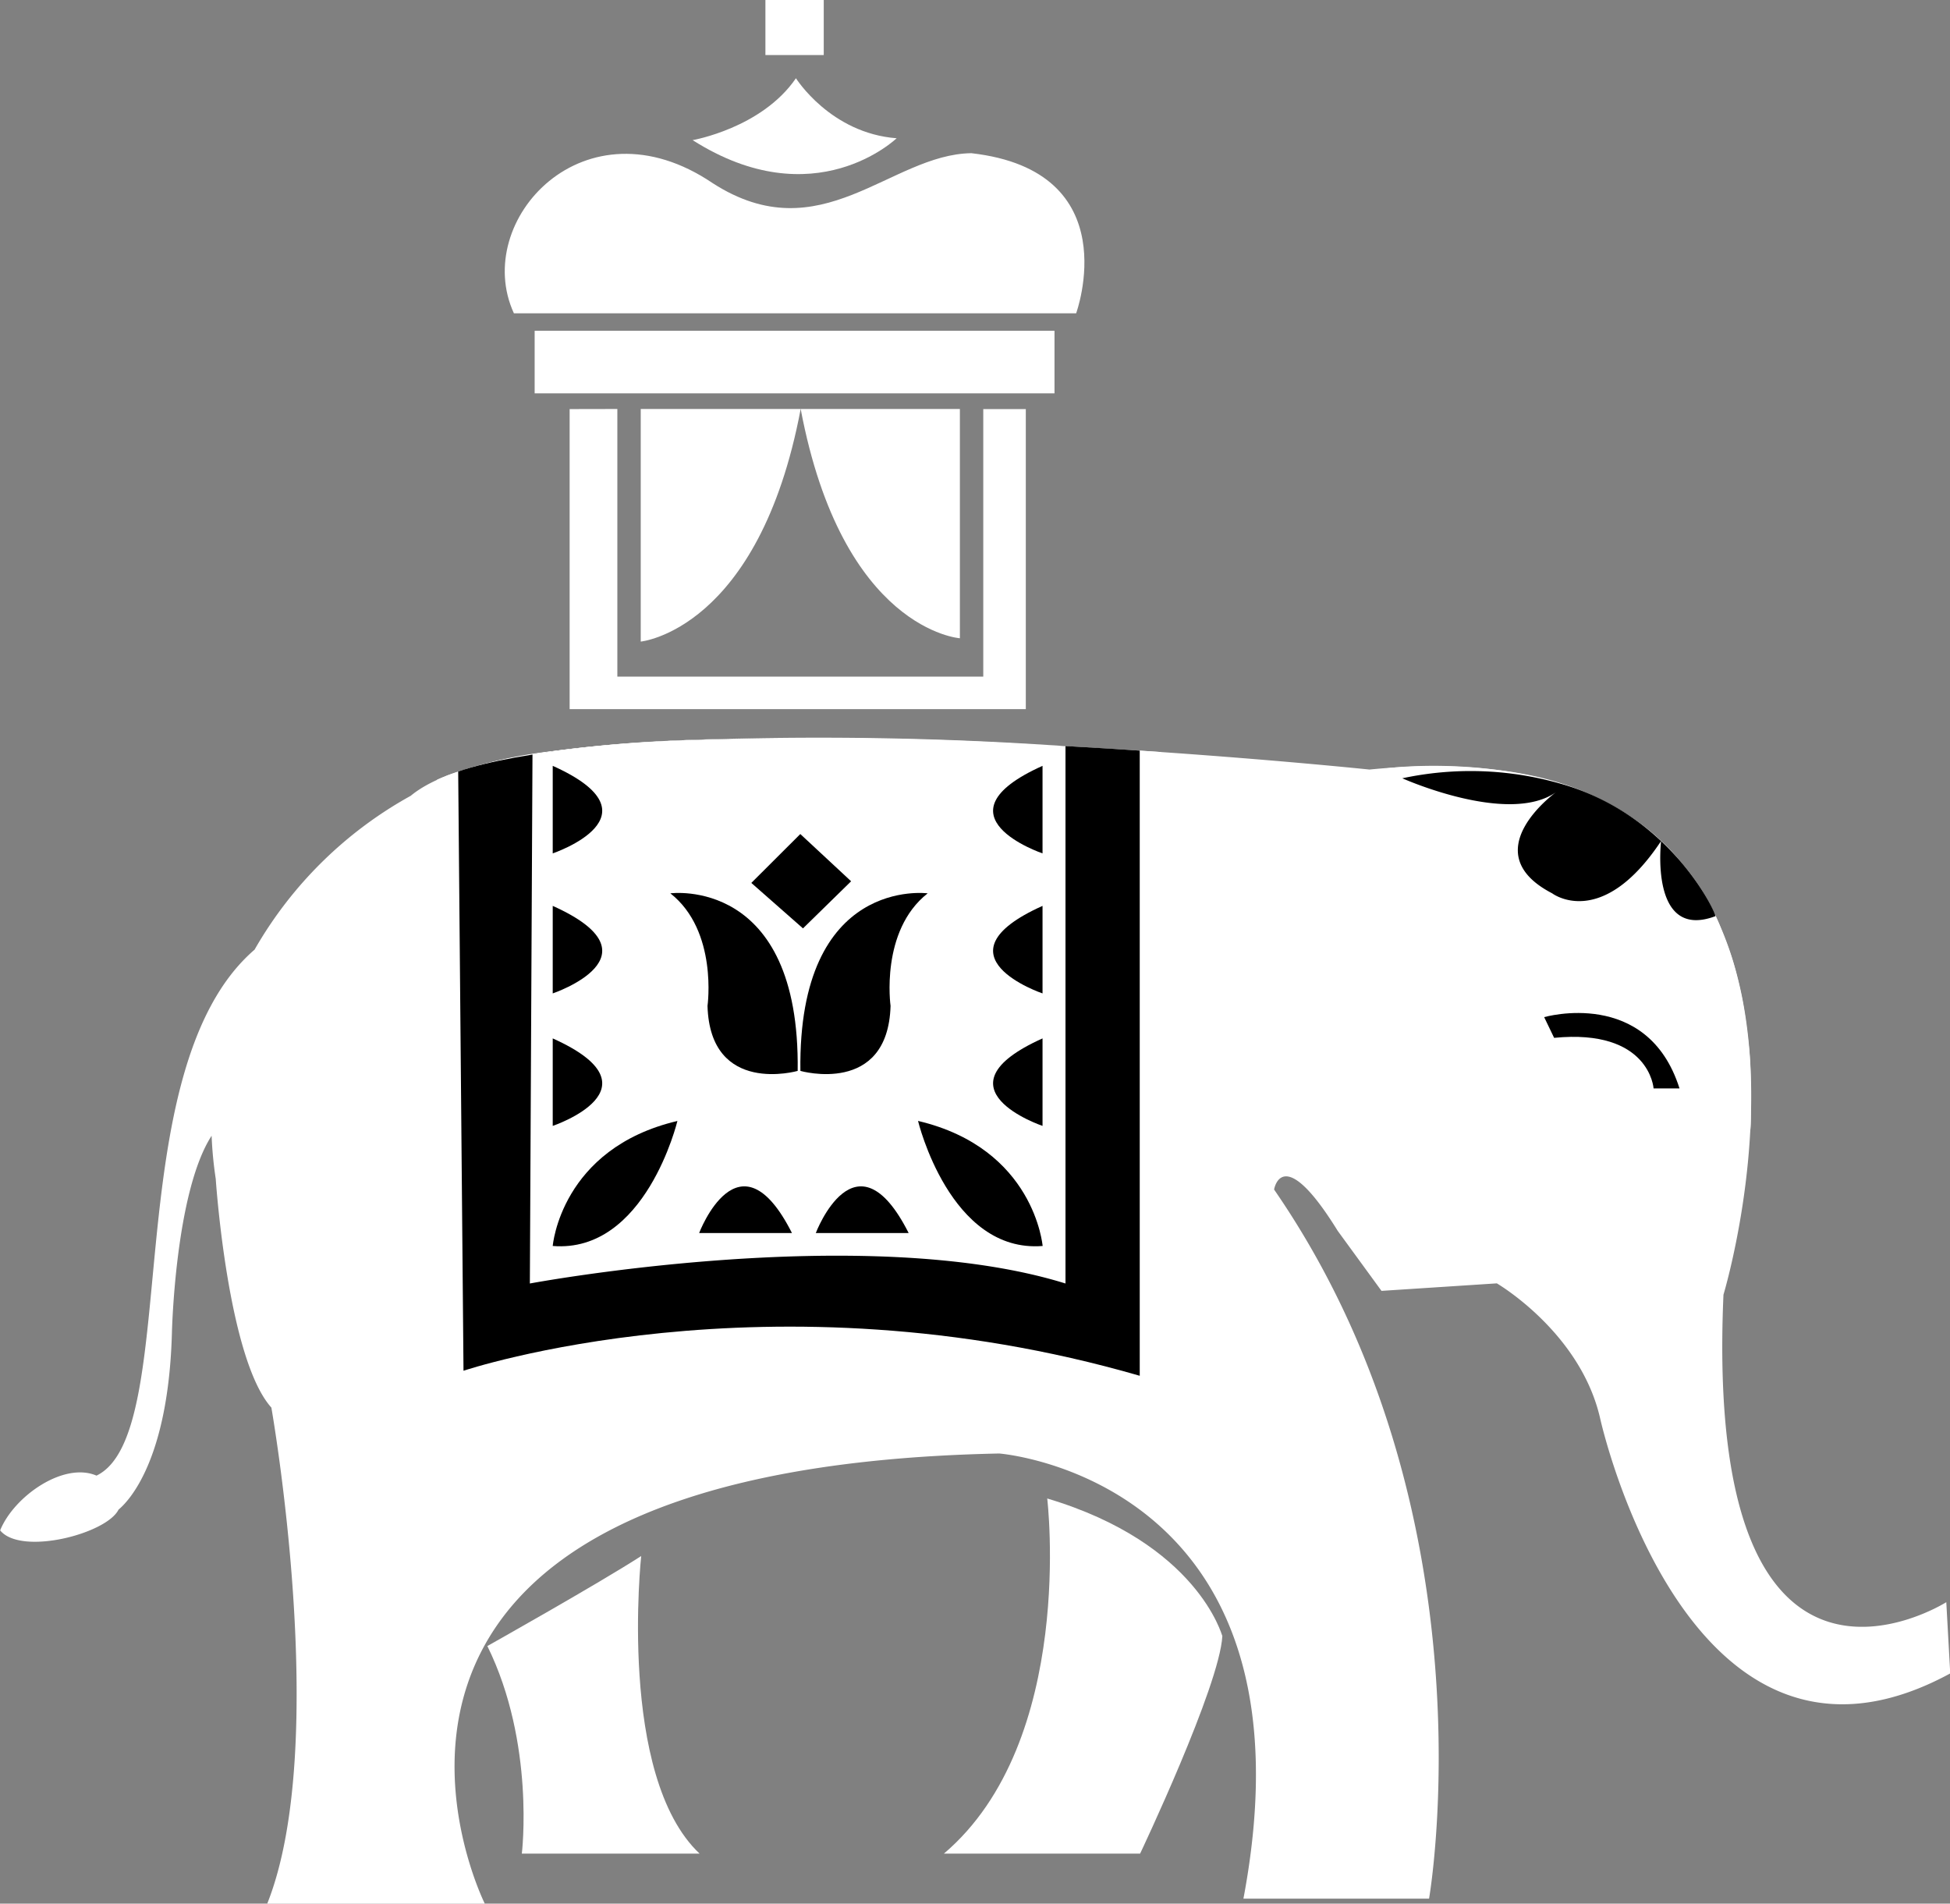 <svg xmlns="http://www.w3.org/2000/svg" viewBox="0 0 415.24 405.36"><rect x="0" y="0" width="415.24" height="405.36" fill="#808080" stroke="none"/><defs><style>.cls-1,.cls-2{fill:#fff;}.cls-1,.cls-3{fill-rule:evenodd;}</style></defs><g id="Layer_2" data-name="Layer 2"><g id="b"><path class="cls-1" d="M109.43,66.71H229.16s11.07-30.29-22.32-34.09c-17.26.23-32,21.23-55.05,6.4C124.5,20.52,100.35,47,109.43,66.71Z"/><path class="cls-1" d="M147.49,29.84s14.73-2.55,22-13.18c0,0,7.34,11.71,21.45,12.78C190.9,29.44,173.47,46.35,147.49,29.84Z"/><rect class="cls-2" x="113.85" y="70.44" width="110.7" height="13.32"/><polygon class="cls-1" points="121.3 87.11 121.3 151 218.44 151 218.44 87.11 209.38 87.11 209.38 144.08 131.46 144.08 131.46 87.09 121.3 87.11"/><path class="cls-1" d="M136.44,87.09v49.53s25.16-2.4,34.06-49.53Z"/><path class="cls-1" d="M204.4,87.09v48.82s-25-1.69-33.9-48.82Z"/><rect class="cls-2" x="162.99" width="12.42" height="11.72"/><path class="cls-1" d="M56.91,405.36h46.32s-46.32-92.65,109.55-95.85c0,0,68.89,5.33,52,94.79h39.53s14.39-82.27-33-151c0,0,1.69-10.38,13.54,8.79l9.33,12.79,24.56-1.6s17.8,10.37,22,28.75c0,0,18.64,84.67,74.55,54.31l-.84-15.17S362.71,373.94,367,275.7c0,0,37.27-123-75.39-111.83,0,0-175.35-18.37-204.15,5.59a86.48,86.48,0,0,0-33.25,32.76l0,0c-29.77,25.68-15,103-33.66,112-7-3-17.57,4.4-20.52,11.66,4.45,5.45,22.67.73,25.21-4.42,2.15-1.78,10.64-10.52,11.37-37.7,0,0,.67-29.91,8.45-41.91a83.65,83.65,0,0,0,.88,9.17s2.53,38.33,11.85,48.72C57.76,299.66,70.47,371.28,56.91,405.36Z"/><path class="cls-1" d="M103.78,350.51s23.72-13.32,32.76-19.17c0,0-5.08,46.85,12.43,63.37H111.12S114,371.28,103.78,350.51Z"/><path class="cls-1" d="M223,319.09s6.21,51.65-22,75.62h41.78s16.94-35.68,17.51-46.33C260.22,348.38,255.14,328.68,223,319.09Z"/><path class="cls-1" d="M372.63,241.22s.24-31.82-42.1-38.2c0,0-36.84,3.64-37.4-39,.42-.35,10.45-1.68,22.87-.4,9.54,1,21.38,3,33.23,11.7a44,44,0,0,1,5.33,4.56c.72.71,1.46,1.44,2.13,2.24s1.32,1.61,2.06,2.42a46,46,0,0,1,7.51,12.63c1,2.58,2,5,2.75,7.51.67,2.23,1.23,4.53,1.78,7.07.68,3.2,1.17,7.13,1.55,10.41a75.2,75.2,0,0,1,.43,10.27C372.77,234.71,373,239.43,372.63,241.22Z"/><path class="cls-3" d="M298.61,165.73s22.6,10.12,32.76,2.94c0,0-17.78,12.77-.84,21.56,0,0,10.48,8,23.19-11.14,0,0-2.56,21.31,11.57,16,.38,0-9.08-21.62-33.34-28.31A69.4,69.4,0,0,0,298.61,165.73Z"/><path class="cls-3" d="M328.82,216.59s22-6.38,28.82,15.18h-5.52S351.28,219,330.94,221Z"/><path class="cls-1" d="M93.05,166.05V303.11s78.5-33,154.18,2.13V160.14c-2.31-.15-16.65-1.07-36.17-2.1-25.89-1.37-56.88-.72-60.57-.61s-8.73.38-12.5.58c-7.35.41-14.07,1.14-20.9,2a99.77,99.77,0,0,0-21.74,5.06c-.65.26-1.25.51-1.9.79Z"/><path class="cls-3" d="M97.57,164.28,98.7,291.89s64.94-21.83,144,1.07V159.84s-38.64-2.82-77.06-2.69C137.33,157.25,110.8,159.79,97.57,164.28Z"/><path class="cls-1" d="M113.39,160.6l-.56,112.71s71.16-13.32,114.06,0V158.88a769,769,0,0,0-80.11-1.3A276.13,276.13,0,0,0,113.39,160.6Z"/><path class="cls-3" d="M142.75,190.23s27.67-3.73,27.11,37.81c0,0-18.64,5.33-19.2-13.84C150.66,214.2,152.92,198.22,142.75,190.23Z"/><path class="cls-3" d="M197.54,190.23s-27.67-3.73-27.1,37.81c0,0,18.63,5.33,19.2-13.84C189.64,214.2,187.37,198.22,197.54,190.23Z"/><polygon class="cls-3" points="170.42 177.6 159.99 188.01 170.99 197.69 181.24 187.66 170.42 177.6"/><path class="cls-3" d="M117.7,163.08v18.64S141.41,173.73,117.7,163.08Z"/><path class="cls-3" d="M117.7,192.9v18.64S141.41,203.55,117.7,192.9Z"/><path class="cls-3" d="M117.7,221.12v18.63S141.41,231.77,117.7,221.12Z"/><path class="cls-3" d="M222,163.08v18.64S198.31,173.73,222,163.08Z"/><path class="cls-3" d="M222,192.9v18.64S198.31,203.55,222,192.9Z"/><path class="cls-3" d="M222,221.12v18.63S198.31,231.77,222,221.12Z"/><path class="cls-3" d="M168.64,262.56H148.88S157.35,240.21,168.64,262.56Z"/><path class="cls-3" d="M193.49,262.56H173.72S182.19,240.21,193.49,262.56Z"/><path class="cls-3" d="M117.7,265.32s1.69-20.77,26.55-26.62C144.25,238.7,137.47,266.92,117.7,265.32Z"/><path class="cls-3" d="M195.49,238.69s6.78,28.23,26.54,26.63C222,265.32,220.34,244.55,195.49,238.69Z"/></g></g></svg>